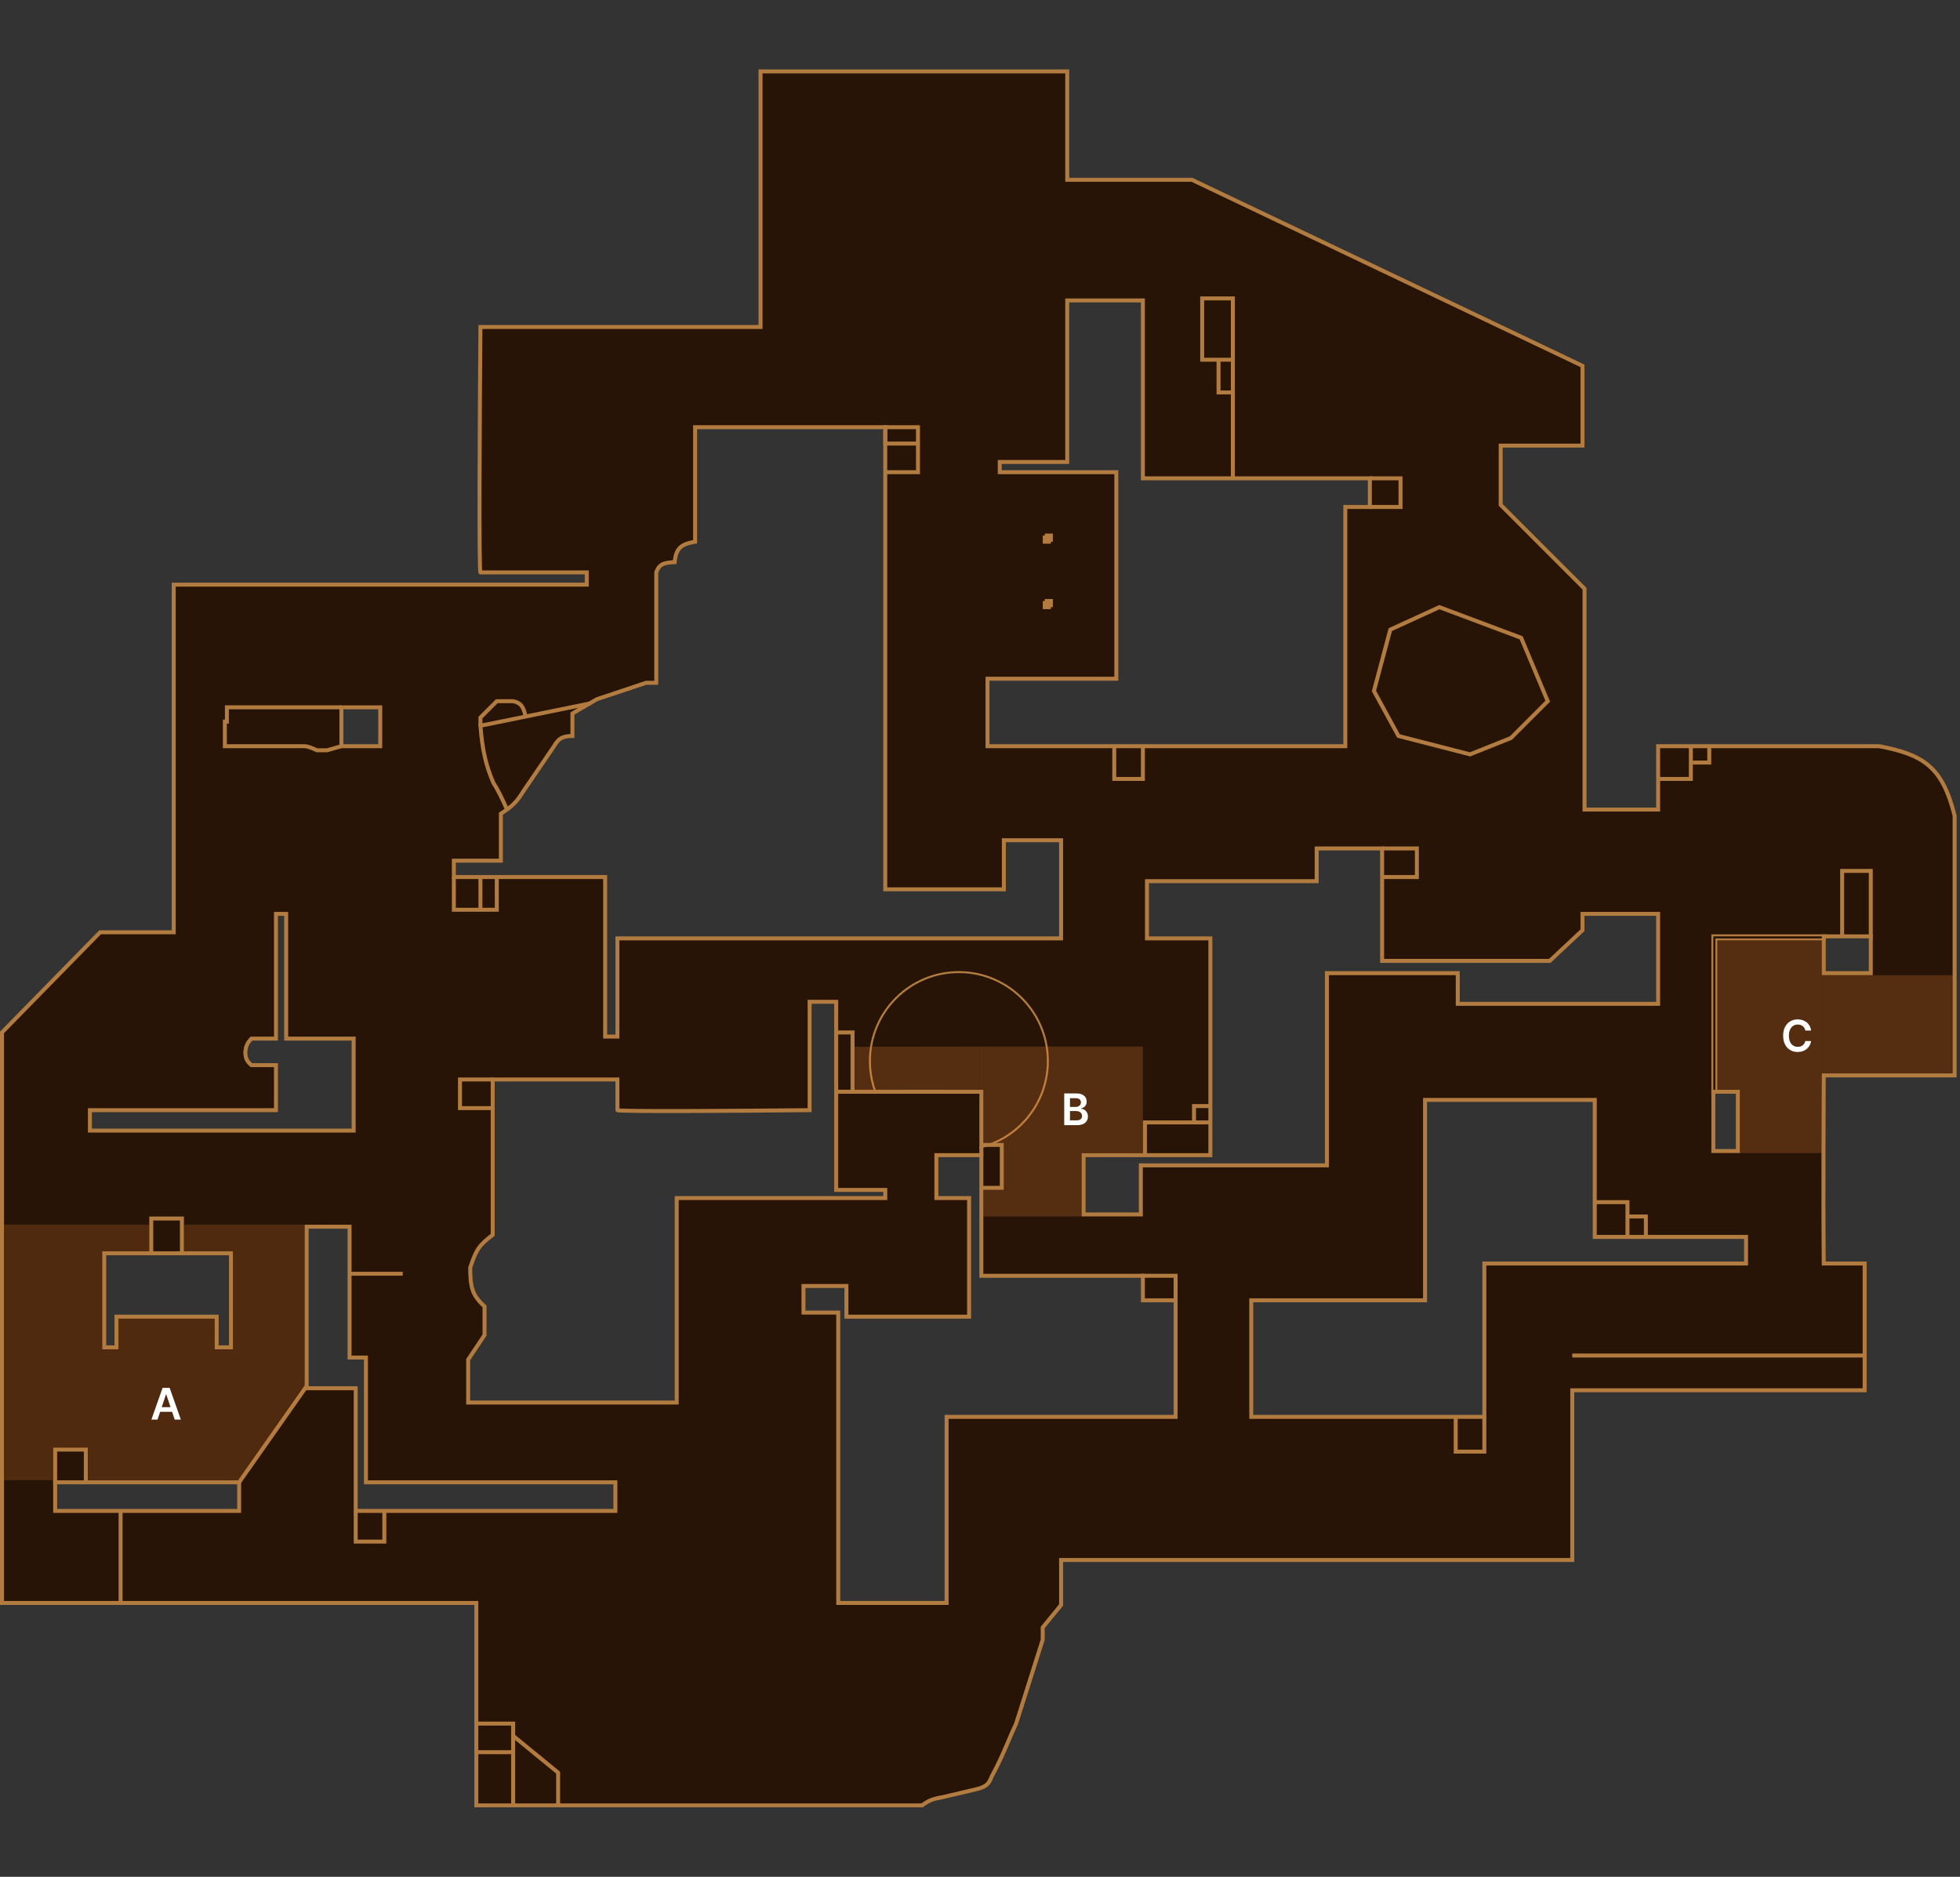 <svg width="494" height="473" viewBox="0 0 494 473" fill="none" xmlns="http://www.w3.org/2000/svg">
<rect x="0" y="0" width="494" height="473" fill="#333333" stroke="none"/>
<path fill-rule="evenodd" clip-rule="evenodd" d="M417.918 188.059V204.034H399.366V148.379L378.237 127.25V112.305H398.851V92.208L300.422 45.312H268.987V18H191.688V82.416H121.088C120.916 103.029 120.675 144.256 121.088 144.256H147.885V147.348H43.788V234.954H25.236L0.5 260.205V403.982H120.057V455H232.399C234.093 453.73 235.254 453.328 237.552 452.939L246.313 450.877C248.588 450.259 249.286 449.521 249.92 447.785C251.84 444.24 252.956 441.617 254.073 438.99C254.702 437.512 255.331 436.032 256.104 434.387L262.803 413.258V410.166L267.441 404.498V393.16H396.274V350.388H469.966V318.438H459.659C459.488 302.634 459.659 271.027 459.659 271.027H492.641V205.58C489.628 193.495 485.006 190.184 473.573 188.059H417.918ZM296.3 357.087V328.229V327.713H288.055V321.529H247.343V291.125H236.006V301.947H244.251V331.836H213.332V324.106H202.51V330.805H211.27V403.982H238.583V357.087H296.3ZM204.056 252.475H210.755V299.886H223.123V301.947H170.559V353.48H117.996V342.658L122.118 336.474V329.259C119.087 326.475 118.511 324.621 118.511 319.468C120.057 314.83 120.726 313.882 124.18 311.223V272.058H155.615V279.788C155.615 280.2 187.909 279.96 204.056 279.788V252.475ZM88.106 342.143V309.162H77.284V349.873H89.652V380.792H155.099V373.578H92.229V342.143H88.106ZM440.077 311.738V318.438H374.115V357.087H315.367V327.713H359.17V277.211H401.943V311.738H440.077ZM417.918 252.991V230.316H398.851V234.439L390.605 242.169H348.348V213.825H331.858V222.071H289.085V236.5H305.06V291.125H273.11V306.07H287.539V293.702H334.434V245.261H367.415V252.991H417.918ZM471.512 235.985V245.261H459.659V235.985H471.512ZM438.016 290.094V275.15H431.832V290.094H438.016ZM95.836 178.268V187.544V188.059H86.045V178.268H95.836ZM72.131 230.316H69.555V261.751H63.371C62.219 262.965 61.929 263.773 61.825 265.358C61.928 266.886 62.308 267.536 63.371 268.45H69.555V279.788H22.66V284.941H89.137V261.751H72.131V230.316ZM54.61 339.566H58.217V315.861H26.267V339.566H29.359V331.836H54.61V339.566ZM60.279 373.578V380.792H13.899V373.578H60.279ZM175.197 107.667H223.123V224.132H253.012V211.764H267.441V236.5H155.615V261.236H152.523V221.04H114.388V216.917H126.241V205.065C129.116 203.234 130.352 201.99 131.909 199.396L139.639 188.059C140.713 186.233 141.575 185.498 144.277 185.482V179.814L150.461 176.206L162.829 172.084H165.406V144.256C166.148 142.076 167.425 141.799 170.044 141.679C170.389 138.143 171.646 137.133 175.197 136.526V107.667ZM288.055 75.717V120.551H345.256V127.765H339.072V188.059H248.889V171.053H281.355V119.005H251.981V116.428H268.987V75.717H288.055Z" fill="#271406"/>
<path d="M417.918 204.034V204.534H418.418V204.034H417.918ZM417.918 188.059V187.559H417.418V188.059H417.918ZM399.366 204.034H398.866V204.534H399.366V204.034ZM399.366 148.379H399.866V148.171L399.719 148.025L399.366 148.379ZM378.237 127.25H377.737V127.457L377.884 127.604L378.237 127.25ZM378.237 112.305V111.805H377.737V112.305H378.237ZM398.851 112.305V112.805H399.351V112.305H398.851ZM398.851 92.208H399.351V91.892L399.066 91.756L398.851 92.208ZM300.422 45.312L300.638 44.861L300.535 44.812H300.422V45.312ZM268.987 45.312H268.487V45.812H268.987V45.312ZM268.987 18H269.487V17.5H268.987V18ZM191.688 18V17.5H191.188V18H191.688ZM191.688 82.416V82.916H192.188V82.416H191.688ZM121.088 82.416V81.916H120.592L120.588 82.412L121.088 82.416ZM147.885 144.256H148.385V143.756H147.885V144.256ZM147.885 147.348V147.848H148.385V147.348H147.885ZM43.788 147.348V146.848H43.288V147.348H43.788ZM43.788 234.954V235.454H44.288V234.954H43.788ZM25.236 234.954V234.454H25.026L24.879 234.604L25.236 234.954ZM0.5 260.205L0.143 259.855L0 260.001V260.205H0.5ZM0.5 403.982H0V404.482H0.5V403.982ZM120.057 403.982H120.557V403.482H120.057V403.982ZM120.057 455H119.557V455.5H120.057V455ZM232.399 455V455.5H232.565L232.699 455.4L232.399 455ZM237.552 452.939L237.636 453.432L237.651 453.429L237.667 453.425L237.552 452.939ZM246.313 450.877L246.427 451.364L246.436 451.362L246.444 451.36L246.313 450.877ZM249.92 447.785L249.48 447.547L249.463 447.579L249.451 447.614L249.92 447.785ZM254.073 438.99L254.533 439.186L254.533 439.186L254.073 438.99ZM256.104 434.387L256.557 434.599L256.571 434.569L256.581 434.538L256.104 434.387ZM262.803 413.258L263.28 413.409L263.303 413.336V413.258H262.803ZM262.803 410.166L262.416 409.85L262.303 409.988V410.166H262.803ZM267.441 404.498L267.828 404.814L267.941 404.676V404.498H267.441ZM267.441 393.16V392.66H266.941V393.16H267.441ZM396.274 393.16V393.66H396.774V393.16H396.274ZM396.274 350.388V349.888H395.774V350.388H396.274ZM469.966 350.388V350.888H470.466V350.388H469.966ZM469.966 318.438H470.466V317.938H469.966V318.438ZM459.659 318.438L459.16 318.443L459.165 318.938H459.659V318.438ZM459.659 271.027V270.527H459.162L459.16 271.024L459.659 271.027ZM492.641 271.027V271.527H493.141V271.027H492.641ZM492.641 205.58H493.141V205.519L493.126 205.459L492.641 205.58ZM473.573 188.059L473.665 187.567L473.619 187.559H473.573V188.059ZM296.3 357.087V357.587H296.8V357.087H296.3ZM296.3 327.713H296.8V327.213H296.3V327.713ZM288.055 327.713H287.555V328.213H288.055V327.713ZM288.055 321.529H288.555V321.029H288.055V321.529ZM247.343 321.529H246.843V322.029H247.343V321.529ZM247.343 291.125H247.843V290.625H247.343V291.125ZM236.006 291.125V290.625H235.506V291.125H236.006ZM236.006 301.947H235.506V302.447H236.006V301.947ZM244.251 301.947H244.751V301.447H244.251V301.947ZM244.251 331.836V332.336H244.751V331.836H244.251ZM213.332 331.836H212.832V332.336H213.332V331.836ZM213.332 324.106H213.832V323.606H213.332V324.106ZM202.51 324.106V323.606H202.01V324.106H202.51ZM202.51 330.805H202.01V331.305H202.51V330.805ZM211.27 330.805H211.77V330.305H211.27V330.805ZM211.27 403.982H210.77V404.482H211.27V403.982ZM238.583 403.982V404.482H239.083V403.982H238.583ZM238.583 357.087V356.587H238.083V357.087H238.583ZM210.755 252.475H211.255V251.975H210.755V252.475ZM204.056 252.475V251.975H203.556V252.475H204.056ZM210.755 299.886H210.255V300.386H210.755V299.886ZM223.123 299.886H223.623V299.386H223.123V299.886ZM223.123 301.947V302.447H223.623V301.947H223.123ZM170.559 301.947V301.447H170.059V301.947H170.559ZM170.559 353.48V353.98H171.059V353.48H170.559ZM117.996 353.48H117.496V353.98H117.996V353.48ZM117.996 342.658L117.58 342.381L117.496 342.507V342.658H117.996ZM122.118 336.474L122.534 336.751L122.618 336.625V336.474H122.118ZM122.118 329.259H122.618V329.04L122.456 328.891L122.118 329.259ZM118.511 319.468L118.037 319.31L118.011 319.387V319.468H118.511ZM124.18 311.223L124.485 311.619L124.68 311.469V311.223H124.18ZM124.18 272.058V271.558H123.68V272.058H124.18ZM155.615 272.058H156.115V271.558H155.615V272.058ZM204.056 279.788L204.061 280.288L204.556 280.282V279.788H204.056ZM88.106 309.162H88.606V308.662H88.106V309.162ZM88.106 342.143H87.606V342.643H88.106V342.143ZM77.284 309.162V308.662H76.784V309.162H77.284ZM77.284 349.873H76.784V350.373H77.284V349.873ZM89.652 349.873H90.152V349.373H89.652V349.873ZM89.652 380.792H89.152V381.292H89.652V380.792ZM155.099 380.792V381.292H155.599V380.792H155.099ZM155.099 373.578H155.599V373.078H155.099V373.578ZM92.229 373.578H91.729V374.078H92.229V373.578ZM92.229 342.143H92.729V341.643H92.229V342.143ZM440.077 318.438V318.938H440.577V318.438H440.077ZM440.077 311.738H440.577V311.238H440.077V311.738ZM374.115 318.438V317.938H373.615V318.438H374.115ZM374.115 357.087V357.587H374.615V357.087H374.115ZM315.367 357.087H314.867V357.587H315.367V357.087ZM315.367 327.713V327.213H314.867V327.713H315.367ZM359.17 327.713V328.213H359.67V327.713H359.17ZM359.17 277.211V276.711H358.67V277.211H359.17ZM401.943 277.211H402.443V276.711H401.943V277.211ZM401.943 311.738H401.443V312.238H401.943V311.738ZM417.918 230.316H418.418V229.816H417.918V230.316ZM417.918 252.991V253.491H418.418V252.991H417.918ZM398.851 230.316V229.816H398.351V230.316H398.851ZM398.851 234.439L399.193 234.803L399.351 234.655V234.439H398.851ZM390.605 242.169V242.669H390.803L390.947 242.533L390.605 242.169ZM348.348 242.169H347.848V242.669H348.348V242.169ZM348.348 213.825H348.848V213.325H348.348V213.825ZM331.858 213.825V213.325H331.358V213.825H331.858ZM331.858 222.071V222.571H332.358V222.071H331.858ZM289.085 222.071V221.571H288.585V222.071H289.085ZM289.085 236.5H288.585V237H289.085V236.5ZM305.06 236.5H305.56V236H305.06V236.5ZM305.06 291.125V291.625H305.56V291.125H305.06ZM273.11 291.125V290.625H272.61V291.125H273.11ZM273.11 306.07H272.61V306.57H273.11V306.07ZM287.539 306.07V306.57H288.039V306.07H287.539ZM287.539 293.702V293.202H287.039V293.702H287.539ZM334.434 293.702V294.202H334.934V293.702H334.434ZM334.434 245.261V244.761H333.934V245.261H334.434ZM367.415 245.261H367.915V244.761H367.415V245.261ZM367.415 252.991H366.915V253.491H367.415V252.991ZM471.512 245.261V245.761H472.012V245.261H471.512ZM471.512 235.985H472.012V235.485H471.512V235.985ZM459.659 245.261H459.159V245.761H459.659V245.261ZM459.659 235.985V235.485H459.159V235.985H459.659ZM438.016 275.15H438.516V274.65H438.016V275.15ZM438.016 290.094V290.594H438.516V290.094H438.016ZM431.832 275.15V274.65H431.332V275.15H431.832ZM431.832 290.094H431.332V290.594H431.832V290.094ZM95.836 178.268H96.336V177.768H95.836V178.268ZM95.836 188.059V188.559H96.336V188.059H95.836ZM86.045 188.059H85.545V188.559H86.045V188.059ZM86.045 178.268V177.768H85.545V178.268H86.045ZM69.555 230.316V229.816H69.055V230.316H69.555ZM72.131 230.316H72.631V229.816H72.131V230.316ZM69.555 261.751V262.251H70.055V261.751H69.555ZM63.371 261.751V261.251H63.156L63.008 261.407L63.371 261.751ZM61.825 265.358L61.326 265.326L61.324 265.359L61.326 265.392L61.825 265.358ZM63.371 268.45L63.044 268.829L63.185 268.95H63.371V268.45ZM69.555 268.45H70.055V267.95H69.555V268.45ZM69.555 279.788V280.288H70.055V279.788H69.555ZM22.66 279.788V279.288H22.16V279.788H22.66ZM22.66 284.941H22.16V285.441H22.66V284.941ZM89.137 284.941V285.441H89.637V284.941H89.137ZM89.137 261.751H89.637V261.251H89.137V261.751ZM72.131 261.751H71.631V262.251H72.131V261.751ZM58.217 339.566V340.066H58.717V339.566H58.217ZM54.61 339.566H54.11V340.066H54.61V339.566ZM58.217 315.861H58.717V315.361H58.217V315.861ZM26.267 315.861V315.361H25.767V315.861H26.267ZM26.267 339.566H25.767V340.066H26.267V339.566ZM29.359 339.566V340.066H29.859V339.566H29.359ZM29.359 331.836V331.336H28.859V331.836H29.359ZM54.61 331.836H55.11V331.336H54.61V331.836ZM60.279 380.792V381.292H60.779V380.792H60.279ZM60.279 373.578H60.779V373.078H60.279V373.578ZM13.899 380.792H13.399V381.292H13.899V380.792ZM13.899 373.578V373.078H13.399V373.578H13.899ZM223.123 107.667H223.623V107.167H223.123V107.667ZM175.197 107.667V107.167H174.697V107.667H175.197ZM223.123 224.132H222.623V224.632H223.123V224.132ZM253.012 224.132V224.632H253.512V224.132H253.012ZM253.012 211.764V211.264H252.512V211.764H253.012ZM267.441 211.764H267.941V211.264H267.441V211.764ZM267.441 236.5V237H267.941V236.5H267.441ZM155.615 236.5V236H155.115V236.5H155.615ZM155.615 261.236V261.736H156.115V261.236H155.615ZM152.523 261.236H152.023V261.736H152.523V261.236ZM152.523 221.04H153.023V220.54H152.523V221.04ZM114.388 221.04H113.888V221.54H114.388V221.04ZM114.388 216.917V216.417H113.888V216.917H114.388ZM126.241 216.917V217.417H126.741V216.917H126.241ZM126.241 205.065L125.972 204.643L125.741 204.79V205.065H126.241ZM131.909 199.396L131.496 199.115L131.488 199.126L131.481 199.139L131.909 199.396ZM139.639 188.059L140.053 188.341L140.062 188.327L140.07 188.312L139.639 188.059ZM144.277 185.482L144.28 185.982L144.777 185.979V185.482H144.277ZM144.277 179.814L144.025 179.382L143.777 179.527V179.814H144.277ZM150.461 176.206L150.303 175.732L150.254 175.748L150.209 175.774L150.461 176.206ZM162.829 172.084V171.584H162.748L162.671 171.609L162.829 172.084ZM165.406 172.084V172.584H165.906V172.084H165.406ZM165.406 144.256L164.933 144.095L164.906 144.173V144.256H165.406ZM170.044 141.679L170.067 142.179L170.499 142.159L170.542 141.728L170.044 141.679ZM175.197 136.526L175.281 137.019L175.697 136.948V136.526H175.197ZM288.055 120.551H287.555V121.051H288.055V120.551ZM288.055 75.717H288.555V75.217H288.055V75.717ZM345.256 120.551H345.756V120.051H345.256V120.551ZM345.256 127.765V128.265H345.756V127.765H345.256ZM339.072 127.765V127.265H338.572V127.765H339.072ZM339.072 188.059V188.559H339.572V188.059H339.072ZM248.889 188.059H248.389V188.559H248.889V188.059ZM248.889 171.053V170.553H248.389V171.053H248.889ZM281.355 171.053V171.553H281.855V171.053H281.355ZM281.355 119.005H281.855V118.505H281.355V119.005ZM251.981 119.005H251.481V119.505H251.981V119.005ZM251.981 116.428V115.928H251.481V116.428H251.981ZM268.987 116.428V116.928H269.487V116.428H268.987ZM268.987 75.717V75.217H268.487V75.717H268.987ZM417.918 204.034H418.418V188.059H417.918H417.418V204.034H417.918ZM399.366 204.034V204.534H417.918V204.034V203.534H399.366V204.034ZM399.366 148.379H398.866V204.034H399.366H399.866V148.379H399.366ZM378.237 127.25L377.884 127.604L399.012 148.732L399.366 148.379L399.719 148.025L378.591 126.896L378.237 127.25ZM378.237 112.305H377.737V127.25H378.237H378.737V112.305H378.237ZM398.851 112.305V111.805H378.237V112.305V112.805H398.851V112.305ZM398.851 92.208H398.351V112.305H398.851H399.351V92.208H398.851ZM300.422 45.312L300.207 45.764L398.635 92.659L398.851 92.208L399.066 91.756L300.638 44.861L300.422 45.312ZM268.987 45.312V45.812H300.422V45.312V44.812H268.987V45.312ZM268.987 18H268.487V45.312H268.987H269.487V18H268.987ZM191.688 18V18.5H268.987V18V17.5H191.688V18ZM191.688 82.416H192.188V18H191.688H191.188V82.416H191.688ZM121.088 82.416V82.916H191.688V82.416V81.916H121.088V82.416ZM121.088 144.256V143.756C121.362 143.756 121.488 143.962 121.501 143.982C121.533 144.033 121.545 144.074 121.547 144.079C121.552 144.096 121.55 144.097 121.545 144.064C121.537 144.005 121.527 143.904 121.517 143.754C121.496 143.457 121.478 143.013 121.462 142.43C121.43 141.268 121.406 139.581 121.389 137.488C121.357 133.304 121.354 127.508 121.369 121.067C121.399 108.185 121.502 92.727 121.588 82.42L121.088 82.416L120.588 82.412C120.502 92.719 120.399 108.18 120.369 121.065C120.354 127.507 120.357 133.306 120.389 137.496C120.406 139.59 120.43 141.285 120.462 142.458C120.479 143.043 120.497 143.504 120.519 143.822C120.53 143.978 120.542 144.111 120.556 144.21C120.563 144.256 120.573 144.316 120.591 144.373C120.599 144.398 120.617 144.454 120.655 144.514C120.674 144.545 120.807 144.756 121.088 144.756V144.256ZM147.885 144.256V143.756H121.088V144.256V144.756H147.885V144.256ZM147.885 147.348H148.385V144.256H147.885H147.385V147.348H147.885ZM43.788 147.348V147.848H147.885V147.348V146.848H43.788V147.348ZM43.788 234.954H44.288V147.348H43.788H43.288V234.954H43.788ZM25.236 234.954V235.454H43.788V234.954V234.454H25.236V234.954ZM0.5 260.205L0.857 260.555L25.593 235.304L25.236 234.954L24.879 234.604L0.143 259.855L0.5 260.205ZM0.5 403.982H1V260.205H0.5H0V403.982H0.5ZM120.057 403.982V403.482H0.5V403.982V404.482H120.057V403.982ZM120.057 455H120.557V403.982H120.057H119.557V455H120.057ZM232.399 455V454.5H120.057V455V455.5H232.399V455ZM237.552 452.939L237.469 452.446C236.308 452.642 235.404 452.847 234.567 453.173C233.725 453.502 232.972 453.946 232.099 454.6L232.399 455L232.699 455.4C233.52 454.784 234.194 454.392 234.931 454.105C235.672 453.815 236.498 453.624 237.636 453.432L237.552 452.939ZM246.313 450.877L246.198 450.391L237.438 452.452L237.552 452.939L237.667 453.425L246.427 451.364L246.313 450.877ZM249.92 447.785L249.451 447.614C249.144 448.451 248.847 448.979 248.399 449.377C247.947 449.78 247.291 450.093 246.182 450.395L246.313 450.877L246.444 451.36C247.61 451.043 248.441 450.679 249.064 450.124C249.693 449.564 250.061 448.855 250.39 447.957L249.92 447.785ZM254.073 438.99L253.613 438.794C252.497 441.419 251.389 444.024 249.48 447.547L249.92 447.785L250.36 448.023C252.292 444.456 253.415 441.814 254.533 439.186L254.073 438.99ZM256.104 434.387L255.652 434.174C254.874 435.829 254.241 437.317 253.613 438.794L254.073 438.99L254.533 439.186C255.162 437.707 255.788 436.235 256.557 434.599L256.104 434.387ZM262.803 413.258L262.327 413.107L255.627 434.236L256.104 434.387L256.581 434.538L263.28 413.409L262.803 413.258ZM262.803 410.166H262.303V413.258H262.803H263.303V410.166H262.803ZM267.441 404.498L267.054 404.181L262.416 409.85L262.803 410.166L263.19 410.483L267.828 404.814L267.441 404.498ZM267.441 393.16H266.941V404.498H267.441H267.941V393.16H267.441ZM396.274 393.16V392.66H267.441V393.16V393.66H396.274V393.16ZM396.274 350.388H395.774V393.16H396.274H396.774V350.388H396.274ZM469.966 350.388V349.888H396.274V350.388V350.888H469.966V350.388ZM469.966 318.438H469.466V350.388H469.966H470.466V318.438H469.966ZM459.659 318.438V318.938H469.966V318.438V317.938H459.659V318.438ZM459.659 271.027C459.16 271.024 459.16 271.025 459.159 271.025C459.159 271.025 459.159 271.025 459.159 271.026C459.159 271.027 459.159 271.028 459.159 271.03C459.159 271.034 459.159 271.04 459.159 271.047C459.159 271.063 459.159 271.085 459.159 271.116C459.159 271.176 459.158 271.266 459.158 271.383C459.156 271.619 459.155 271.966 459.152 272.414C459.148 273.309 459.142 274.605 459.135 276.211C459.122 279.421 459.106 283.866 459.095 288.805C459.074 298.682 459.074 310.538 459.16 318.443L459.659 318.438L460.159 318.432C460.074 310.534 460.074 298.684 460.095 288.807C460.106 283.869 460.122 279.425 460.135 276.215C460.142 274.61 460.148 273.314 460.152 272.419C460.155 271.971 460.156 271.624 460.158 271.389C460.158 271.271 460.159 271.181 460.159 271.121C460.159 271.091 460.159 271.068 460.159 271.053C460.159 271.045 460.159 271.039 460.159 271.036C460.159 271.034 460.159 271.032 460.159 271.031C460.159 271.031 460.159 271.03 460.159 271.03C460.159 271.03 460.159 271.03 459.659 271.027ZM492.641 271.027V270.527H459.659V271.027V271.527H492.641V271.027ZM492.641 205.58H492.141V271.027H492.641H493.141V205.58H492.641ZM473.573 188.059L473.482 188.551C479.178 189.61 483.079 190.949 485.934 193.46C488.783 195.965 490.659 199.698 492.155 205.701L492.641 205.58L493.126 205.459C491.61 199.377 489.668 195.411 486.594 192.709C483.527 190.012 479.401 188.634 473.665 187.567L473.573 188.059ZM417.918 188.059V188.559H473.573V188.059V187.559H417.918V188.059ZM296.3 328.229H295.8V357.087H296.3H296.8V328.229H296.3ZM296.3 327.713H295.8V328.229H296.3H296.8V327.713H296.3ZM288.055 327.713V328.213H296.3V327.713V327.213H288.055V327.713ZM288.055 321.529H287.555V327.713H288.055H288.555V321.529H288.055ZM247.343 321.529V322.029H288.055V321.529V321.029H247.343V321.529ZM247.343 291.125H246.843V321.529H247.343H247.843V291.125H247.343ZM236.006 291.125V291.625H247.343V291.125V290.625H236.006V291.125ZM236.006 301.947H236.506V291.125H236.006H235.506V301.947H236.006ZM244.251 301.947V301.447H236.006V301.947V302.447H244.251V301.947ZM244.251 331.836H244.751V301.947H244.251H243.751V331.836H244.251ZM213.332 331.836V332.336H244.251V331.836V331.336H213.332V331.836ZM213.332 324.106H212.832V331.836H213.332H213.832V324.106H213.332ZM202.51 324.106V324.606H213.332V324.106V323.606H202.51V324.106ZM202.51 330.805H203.01V324.106H202.51H202.01V330.805H202.51ZM211.27 330.805V330.305H202.51V330.805V331.305H211.27V330.805ZM211.27 403.982H211.77V330.805H211.27H210.77V403.982H211.27ZM238.583 403.982V403.482H211.27V403.982V404.482H238.583V403.982ZM238.583 357.087H238.083V403.982H238.583H239.083V357.087H238.583ZM296.3 357.087V356.587H238.583V357.087V357.587H296.3V357.087ZM210.755 252.475V251.975H204.056V252.475V252.975H210.755V252.475ZM210.755 299.886H211.255V252.475H210.755H210.255V299.886H210.755ZM223.123 299.886V299.386H210.755V299.886V300.386H223.123V299.886ZM223.123 301.947H223.623V299.886H223.123H222.623V301.947H223.123ZM170.559 301.947V302.447H223.123V301.947V301.447H170.559V301.947ZM170.559 353.48H171.059V301.947H170.559H170.059V353.48H170.559ZM117.996 353.48V353.98H170.559V353.48V352.98H117.996V353.48ZM117.996 342.658H117.496V353.48H117.996H118.496V342.658H117.996ZM122.118 336.474L121.702 336.197L117.58 342.381L117.996 342.658L118.412 342.935L122.534 336.751L122.118 336.474ZM122.118 329.259H121.618V336.474H122.118H122.618V329.259H122.118ZM118.511 319.468H118.011C118.011 322.05 118.153 323.878 118.707 325.421C119.269 326.984 120.234 328.208 121.78 329.628L122.118 329.259L122.456 328.891C120.971 327.526 120.133 326.432 119.648 325.083C119.157 323.715 119.011 322.04 119.011 319.468H118.511ZM124.18 311.223L123.874 310.827C122.145 312.159 121.059 313.101 120.218 314.32C119.382 315.534 118.809 316.992 118.037 319.31L118.511 319.468L118.985 319.626C119.759 317.306 120.294 315.972 121.042 314.887C121.786 313.808 122.761 312.947 124.485 311.619L124.18 311.223ZM124.18 272.058H123.68V311.223H124.18H124.68V272.058H124.18ZM155.615 272.058V271.558H124.18V272.058V272.558H155.615V272.058ZM155.615 279.788H156.115V272.058H155.615H155.115V279.788H155.615ZM204.056 279.788L204.05 279.288C195.978 279.374 183.869 279.477 173.779 279.507C168.733 279.522 164.194 279.519 160.918 279.486C159.279 279.469 157.96 279.446 157.052 279.413C156.596 279.397 156.252 279.379 156.024 279.359C155.908 279.349 155.837 279.34 155.801 279.333C155.778 279.329 155.792 279.33 155.821 279.341C155.833 279.346 155.88 279.365 155.933 279.407C155.98 279.445 156.115 279.57 156.115 279.788H155.615H155.115C155.115 280.012 155.253 280.144 155.308 280.187C155.369 280.236 155.428 280.261 155.455 280.272C155.515 280.296 155.576 280.308 155.615 280.316C155.702 280.332 155.814 280.345 155.938 280.356C156.192 280.378 156.557 280.396 157.016 280.413C157.937 280.446 159.267 280.469 160.908 280.486C164.191 280.519 168.735 280.522 173.782 280.507C183.875 280.477 195.987 280.374 204.061 280.288L204.056 279.788ZM204.056 252.475H203.556V279.788H204.056H204.556V252.475H204.056ZM88.106 309.162H87.606V342.143H88.106H88.606V309.162H88.106ZM77.284 309.162V309.662H88.106V309.162V308.662H77.284V309.162ZM77.284 349.873H77.784V309.162H77.284H76.784V349.873H77.284ZM89.652 349.873V349.373H77.284V349.873V350.373H89.652V349.873ZM89.652 380.792H90.152V349.873H89.652H89.152V380.792H89.652ZM155.099 380.792V380.292H89.652V380.792V381.292H155.099V380.792ZM155.099 373.578H154.599V380.792H155.099H155.599V373.578H155.099ZM92.229 373.578V374.078H155.099V373.578V373.078H92.229V373.578ZM92.229 342.143H91.729V373.578H92.229H92.729V342.143H92.229ZM88.106 342.143V342.643H92.229V342.143V341.643H88.106V342.143ZM440.077 318.438H440.577V311.738H440.077H439.577V318.438H440.077ZM374.115 318.438V318.938H440.077V318.438V317.938H374.115V318.438ZM374.115 357.087H374.615V318.438H374.115H373.615V357.087H374.115ZM315.367 357.087V357.587H374.115V357.087V356.587H315.367V357.087ZM315.367 327.713H314.867V357.087H315.367H315.867V327.713H315.367ZM359.17 327.713V327.213H315.367V327.713V328.213H359.17V327.713ZM359.17 277.211H358.67V327.713H359.17H359.67V277.211H359.17ZM401.943 277.211V276.711H359.17V277.211V277.711H401.943V277.211ZM401.943 311.738H402.443V277.211H401.943H401.443V311.738H401.943ZM440.077 311.738V311.238H401.943V311.738V312.238H440.077V311.738ZM417.918 230.316H417.418V252.991H417.918H418.418V230.316H417.918ZM398.851 230.316V230.816H417.918V230.316V229.816H398.851V230.316ZM398.851 234.439H399.351V230.316H398.851H398.351V234.439H398.851ZM390.605 242.169L390.947 242.533L399.193 234.803L398.851 234.439L398.509 234.074L390.263 241.804L390.605 242.169ZM348.348 242.169V242.669H390.605V242.169V241.669H348.348V242.169ZM348.348 213.825H347.848V242.169H348.348H348.848V213.825H348.348ZM331.858 213.825V214.325H348.348V213.825V213.325H331.858V213.825ZM331.858 222.071H332.358V213.825H331.858H331.358V222.071H331.858ZM289.085 222.071V222.571H331.858V222.071V221.571H289.085V222.071ZM289.085 236.5H289.585V222.071H289.085H288.585V236.5H289.085ZM305.06 236.5V236H289.085V236.5V237H305.06V236.5ZM305.06 291.125H305.56V236.5H305.06H304.56V291.125H305.06ZM273.11 291.125V291.625H305.06V291.125V290.625H273.11V291.125ZM273.11 306.07H273.61V291.125H273.11H272.61V306.07H273.11ZM287.539 306.07V305.57H273.11V306.07V306.57H287.539V306.07ZM287.539 293.702H287.039V306.07H287.539H288.039V293.702H287.539ZM334.434 293.702V293.202H287.539V293.702V294.202H334.434V293.702ZM334.434 245.261H333.934V293.702H334.434H334.934V245.261H334.434ZM367.415 245.261V244.761H334.434V245.261V245.761H367.415V245.261ZM367.415 252.991H367.915V245.261H367.415H366.915V252.991H367.415ZM417.918 252.991V252.491H367.415V252.991V253.491H417.918V252.991ZM471.512 245.261H472.012V235.985H471.512H471.012V245.261H471.512ZM459.659 245.261V245.761H471.512V245.261V244.761H459.659V245.261ZM459.659 235.985H459.159V245.261H459.659H460.159V235.985H459.659ZM471.512 235.985V235.485H459.659V235.985V236.485H471.512V235.985ZM438.016 275.15H437.516V290.094H438.016H438.516V275.15H438.016ZM431.832 275.15V275.65H438.016V275.15V274.65H431.832V275.15ZM431.832 290.094H432.332V275.15H431.832H431.332V290.094H431.832ZM438.016 290.094V289.594H431.832V290.094V290.594H438.016V290.094ZM95.836 187.544H96.336V178.268H95.836H95.336V187.544H95.836ZM95.836 188.059H96.336V187.544H95.836H95.336V188.059H95.836ZM86.045 188.059V188.559H95.836V188.059V187.559H86.045V188.059ZM86.045 178.268H85.545V188.059H86.045H86.545V178.268H86.045ZM95.836 178.268V177.768H86.045V178.268V178.768H95.836V178.268ZM69.555 230.316V230.816H72.131V230.316V229.816H69.555V230.316ZM69.555 261.751H70.055V230.316H69.555H69.055V261.751H69.555ZM63.371 261.751V262.251H69.555V261.751V261.251H63.371V261.751ZM61.825 265.358L62.324 265.391C62.374 264.62 62.468 264.085 62.667 263.607C62.864 263.132 63.181 262.677 63.733 262.095L63.371 261.751L63.008 261.407C62.409 262.038 62.005 262.594 61.743 263.223C61.483 263.849 61.379 264.511 61.326 265.326L61.825 265.358ZM63.371 268.45L63.697 268.071C63.184 267.631 62.88 267.289 62.682 266.906C62.486 266.523 62.373 266.055 62.323 265.325L61.825 265.358L61.326 265.392C61.38 266.19 61.509 266.811 61.793 267.363C62.077 267.915 62.494 268.356 63.044 268.829L63.371 268.45ZM69.555 268.45V267.95H63.371V268.45V268.95H69.555V268.45ZM69.555 279.788H70.055V268.45H69.555H69.055V279.788H69.555ZM22.66 279.788V280.288H69.555V279.788V279.288H22.66V279.788ZM22.66 284.941H23.16V279.788H22.66H22.16V284.941H22.66ZM89.137 284.941V284.441H22.66V284.941V285.441H89.137V284.941ZM89.137 261.751H88.637V284.941H89.137H89.637V261.751H89.137ZM72.131 261.751V262.251H89.137V261.751V261.251H72.131V261.751ZM72.131 230.316H71.631V261.751H72.131H72.631V230.316H72.131ZM58.217 339.566V339.066H54.61V339.566V340.066H58.217V339.566ZM58.217 315.861H57.717V339.566H58.217H58.717V315.861H58.217ZM26.267 315.861V316.361H58.217V315.861V315.361H26.267V315.861ZM26.267 339.566H26.767V315.861H26.267H25.767V339.566H26.267ZM29.359 339.566V339.066H26.267V339.566V340.066H29.359V339.566ZM29.359 331.836H28.859V339.566H29.359H29.859V331.836H29.359ZM54.61 331.836V331.336H29.359V331.836V332.336H54.61V331.836ZM54.61 339.566H55.11V331.836H54.61H54.11V339.566H54.61ZM60.279 380.792H60.779V373.578H60.279H59.779V380.792H60.279ZM13.899 380.792V381.292H60.279V380.792V380.292H13.899V380.792ZM13.899 373.578H13.399V380.792H13.899H14.399V373.578H13.899ZM60.279 373.578V373.078H13.899V373.578V374.078H60.279V373.578ZM223.123 107.667V107.167H175.197V107.667V108.167H223.123V107.667ZM223.123 224.132H223.623V107.667H223.123H222.623V224.132H223.123ZM253.012 224.132V223.632H223.123V224.132V224.632H253.012V224.132ZM253.012 211.764H252.512V224.132H253.012H253.512V211.764H253.012ZM267.441 211.764V211.264H253.012V211.764V212.264H267.441V211.764ZM267.441 236.5H267.941V211.764H267.441H266.941V236.5H267.441ZM155.615 236.5V237H267.441V236.5V236H155.615V236.5ZM155.615 261.236H156.115V236.5H155.615H155.115V261.236H155.615ZM152.523 261.236V261.736H155.615V261.236V260.736H152.523V261.236ZM152.523 221.04H152.023V261.236H152.523H153.023V221.04H152.523ZM114.388 221.04V221.54H152.523V221.04V220.54H114.388V221.04ZM114.388 216.917H113.888V221.04H114.388H114.888V216.917H114.388ZM126.241 216.917V216.417H114.388V216.917V217.417H126.241V216.917ZM126.241 205.065H125.741V216.917H126.241H126.741V205.065H126.241ZM131.909 199.396L131.481 199.139C130.714 200.415 130.04 201.338 129.215 202.163C128.389 202.991 127.395 203.737 125.972 204.643L126.241 205.065L126.509 205.487C127.962 204.562 129.023 203.771 129.923 202.87C130.825 201.967 131.547 200.971 132.338 199.654L131.909 199.396ZM139.639 188.059L139.226 187.777L131.496 199.115L131.909 199.396L132.323 199.678L140.053 188.341L139.639 188.059ZM144.277 185.482L144.274 184.982C142.886 184.991 141.889 185.182 141.09 185.664C140.291 186.145 139.755 186.876 139.208 187.806L139.639 188.059L140.07 188.312C140.598 187.415 141.029 186.867 141.605 186.52C142.181 186.174 142.966 185.99 144.28 185.982L144.277 185.482ZM144.277 179.814H143.777V185.482H144.277H144.777V179.814H144.277ZM150.461 176.206L150.209 175.774L144.025 179.382L144.277 179.814L144.529 180.246L150.713 176.638L150.461 176.206ZM162.829 172.084L162.671 171.609L150.303 175.732L150.461 176.206L150.619 176.681L162.987 172.558L162.829 172.084ZM165.406 172.084V171.584H162.829V172.084V172.584H165.406V172.084ZM165.406 144.256H164.906V172.084H165.406H165.906V144.256H165.406ZM170.044 141.679L170.021 141.18C168.724 141.239 167.649 141.337 166.804 141.744C165.911 142.175 165.333 142.918 164.933 144.095L165.406 144.256L165.879 144.417C166.221 143.414 166.653 142.928 167.238 142.645C167.872 142.339 168.745 142.239 170.067 142.179L170.044 141.679ZM175.197 136.526L175.113 136.033C173.324 136.339 171.989 136.762 171.072 137.644C170.141 138.539 169.723 139.822 169.546 141.631L170.044 141.679L170.542 141.728C170.71 140 171.093 139.011 171.765 138.365C172.45 137.706 173.519 137.32 175.281 137.019L175.197 136.526ZM175.197 107.667H174.697V136.526H175.197H175.697V107.667H175.197ZM288.055 120.551H288.555V75.717H288.055H287.555V120.551H288.055ZM345.256 120.551V120.051H288.055V120.551V121.051H345.256V120.551ZM345.256 127.765H345.756V120.551H345.256H344.756V127.765H345.256ZM339.072 127.765V128.265H345.256V127.765V127.265H339.072V127.765ZM339.072 188.059H339.572V127.765H339.072H338.572V188.059H339.072ZM248.889 188.059V188.559H339.072V188.059V187.559H248.889V188.059ZM248.889 171.053H248.389V188.059H248.889H249.389V171.053H248.889ZM281.355 171.053V170.553H248.889V171.053V171.553H281.355V171.053ZM281.355 119.005H280.855V171.053H281.355H281.855V119.005H281.355ZM251.981 119.005V119.505H281.355V119.005V118.505H251.981V119.005ZM251.981 116.428H251.481V119.005H251.981H252.481V116.428H251.981ZM268.987 116.428V115.928H251.981V116.428V116.928H268.987V116.428ZM268.987 75.717H268.487V116.428H268.987H269.487V75.717H268.987ZM288.055 75.717V75.217H268.987V75.717V76.217H288.055V75.717Z" fill="#B27C40"/>
<path d="M288.055 188.059C288.055 188.471 288.055 193.728 288.055 196.304H280.84V188.059" stroke="#B27C40"/>
<path d="M223.123 119.005H231.368V111.79M231.368 111.79V107.667H223.123V111.79H231.368Z" stroke="#B27C40"/>
<path d="M247.344 291.125V288.548M210.755 275.15H214.878M214.878 275.15H247.344V288.548M214.878 275.15V260.205H210.755M247.344 299.37H252.497V288.548H247.344" stroke="#B27C40"/>
<path d="M305.061 282.88H300.938M288.57 291.125V282.88H300.938M300.938 282.88V278.757H305.061M296.3 327.713V321.53H287.539M374.115 357.087V365.848H366.9V357.087M396.274 341.627H469.966" stroke="#B27C40"/>
<path d="M414.826 311.738C414.826 311.326 414.826 308.131 414.826 306.585H410.188M410.188 306.585V311.738M410.188 306.585V302.978H401.943M471.512 236.5V219.494H464.298V235.985M430.801 188.059V192.182H426.678M417.918 196.304H426.163V188.059M348.348 221.04H357.109V213.825H348.348M345.256 127.765H352.986V120.551H345.256M310.729 120.551V98.907M310.729 90.662V75.202H302.999V90.662H307.122M310.729 90.662H307.122M310.729 90.662V98.907M307.122 90.662V98.907H310.729M264.865 153.016H263.319V151.47M264.865 153.016V151.47H263.319M264.865 153.016L263.319 151.47M264.865 136.526H263.319V134.98M264.865 136.526V134.98H263.319M264.865 136.526L263.319 134.98M380.814 185.998L390.09 176.722L383.391 160.746L362.778 153.016L350.41 158.685L346.287 174.145L352.471 185.482L370.507 190.12L380.814 185.998Z" stroke="#B27C40"/>
<path d="M21.629 373.578V365.333H13.899V373.578M30.39 380.792V403.982M60.279 373.578L77.285 349.357M89.653 380.792V388.522H96.867V380.792M120.057 434.387H129.333V437.479M129.333 455V441.601M120.057 441.601H129.333M129.333 441.601V437.479M140.67 455V446.755L129.333 437.479" stroke="#B27C40"/>
<path d="M121.088 182.906V180.844L125.21 176.722H129.333C131.239 177.137 131.866 177.993 132.425 180.329M86.045 188.059L82.438 189.09H79.861C79.174 188.746 77.594 188.059 76.769 188.059C75.945 188.059 63.027 188.059 56.672 188.059V181.875H57.187V178.268H86.045" stroke="#B27C40"/>
<path d="M88.107 321.014H101.505M45.849 315.861V307.1H38.12V315.861M124.18 279.272H115.934V272.058H124.18M125.21 221.04V229.285H121.088M114.388 221.04V229.285H121.088M121.088 229.285V221.04M127.787 204.034C126.679 201.557 125.709 199.405 124.365 197.335C122.47 192.969 121.552 188.933 121.088 182.906L148.916 177.237" stroke="#B27C40"/>
<path d="M431.582 275.4V235.735H459.91V236.75H432.597V275.4H431.582Z" stroke="#B27C40" stroke-width="0.5"/>
<path d="M246.828 288.992C256.589 286.668 263.849 277.892 263.849 267.419C263.849 255.173 253.921 245.245 241.675 245.245C229.428 245.246 219.501 255.173 219.501 267.419C219.501 270.334 220.064 273.116 221.086 275.665H220.548C219.549 273.11 219.001 270.329 219.001 267.419L219.008 266.834C219.318 254.582 229.348 244.746 241.675 244.745L242.26 244.752C254.318 245.058 264.036 254.777 264.342 266.834L264.349 267.419C264.349 278.169 256.868 287.173 246.828 289.506V288.992Z" fill="#B27C40"/>
<path d="M247.859 299.886H253.012V288.033H247.859V263.752H288.054V290.609H272.594V306.585H247.859V299.886Z" fill="#F08234" fill-opacity="0.23"/>
<path d="M211.27 274.635H215.393V263.812H211.27L247.859 263.772V274.635L211.27 274.675V274.635Z" fill="#F08234" fill-opacity="0.23"/>
<path d="M268.23 283.573V275.573H271.293C271.871 275.573 272.351 275.664 272.734 275.847C273.12 276.026 273.407 276.272 273.597 276.585C273.79 276.897 273.886 277.252 273.886 277.647C273.886 277.973 273.824 278.252 273.699 278.483C273.574 278.712 273.406 278.899 273.195 279.042C272.984 279.185 272.748 279.288 272.488 279.35V279.429C272.772 279.444 273.044 279.531 273.304 279.69C273.567 279.847 273.782 280.068 273.949 280.354C274.116 280.641 274.199 280.987 274.199 281.393C274.199 281.807 274.099 282.18 273.898 282.511C273.698 282.839 273.396 283.098 272.992 283.288C272.588 283.478 272.08 283.573 271.469 283.573H268.23ZM269.679 282.362H271.238C271.764 282.362 272.143 282.262 272.375 282.061C272.609 281.858 272.726 281.598 272.726 281.28C272.726 281.043 272.668 280.83 272.551 280.64C272.433 280.447 272.267 280.296 272.051 280.186C271.834 280.074 271.577 280.018 271.277 280.018H269.679V282.362ZM269.679 278.975H271.113C271.363 278.975 271.588 278.93 271.789 278.839C271.989 278.745 272.147 278.613 272.261 278.444C272.379 278.272 272.437 278.069 272.437 277.835C272.437 277.525 272.328 277.27 272.109 277.069C271.893 276.869 271.571 276.768 271.144 276.768H269.679V278.975Z" fill="white"/>
<path d="M58.733 332.352H58.732L58.733 315.346H46.365V308.646H76.769V349.873L60.279 373.062H22.144V364.817H13.383V373.062H1.015V308.646H37.604V315.346H25.752L25.752 332.352V340.081H29.875V332.352H54.094V340.081H58.733V332.352Z" fill="#F08234" fill-opacity="0.2"/>
<path d="M44.033 357.781H45.58L42.763 349.781H40.974L38.154 357.781H39.701L41.838 351.421H41.9L44.033 357.781ZM43.982 354.644H39.763V355.808H43.982V354.644Z" fill="white"/>
<path d="M459.145 274.634H432.863V237.015H459.145V274.634Z" fill="#F08234" fill-opacity="0.23"/>
<path d="M459.145 290.61H438.531V274.634H459.145V290.61Z" fill="#F08234" fill-opacity="0.23"/>
<path d="M492.125 270.512H459.144V245.776H492.125V270.512Z" fill="#F08234" fill-opacity="0.23"/>
<path d="M456.475 259.72H455.014C454.972 259.481 454.895 259.269 454.783 259.084C454.671 258.896 454.532 258.737 454.365 258.607C454.199 258.477 454.008 258.379 453.795 258.314C453.584 258.247 453.356 258.213 453.111 258.213C452.676 258.213 452.291 258.322 451.955 258.541C451.619 258.757 451.356 259.075 451.166 259.494C450.976 259.911 450.881 260.42 450.881 261.021C450.881 261.633 450.976 262.149 451.166 262.568C451.359 262.985 451.622 263.3 451.955 263.513C452.291 263.724 452.675 263.83 453.107 263.83C453.347 263.83 453.571 263.799 453.779 263.736C453.99 263.671 454.179 263.576 454.346 263.451C454.515 263.326 454.657 263.172 454.771 262.99C454.889 262.808 454.969 262.599 455.014 262.365L456.475 262.373C456.42 262.753 456.301 263.11 456.119 263.443C455.939 263.776 455.704 264.071 455.412 264.326C455.12 264.579 454.779 264.776 454.389 264.92C453.998 265.06 453.564 265.131 453.088 265.131C452.385 265.131 451.757 264.968 451.205 264.642C450.653 264.317 450.218 263.847 449.9 263.232C449.583 262.618 449.424 261.881 449.424 261.021C449.424 260.159 449.584 259.422 449.904 258.81C450.225 258.196 450.661 257.726 451.213 257.4C451.765 257.075 452.39 256.912 453.088 256.912C453.533 256.912 453.947 256.974 454.33 257.099C454.713 257.224 455.054 257.408 455.354 257.65C455.653 257.89 455.899 258.184 456.092 258.533C456.287 258.879 456.415 259.275 456.475 259.72Z" fill="white"/>
</svg>
